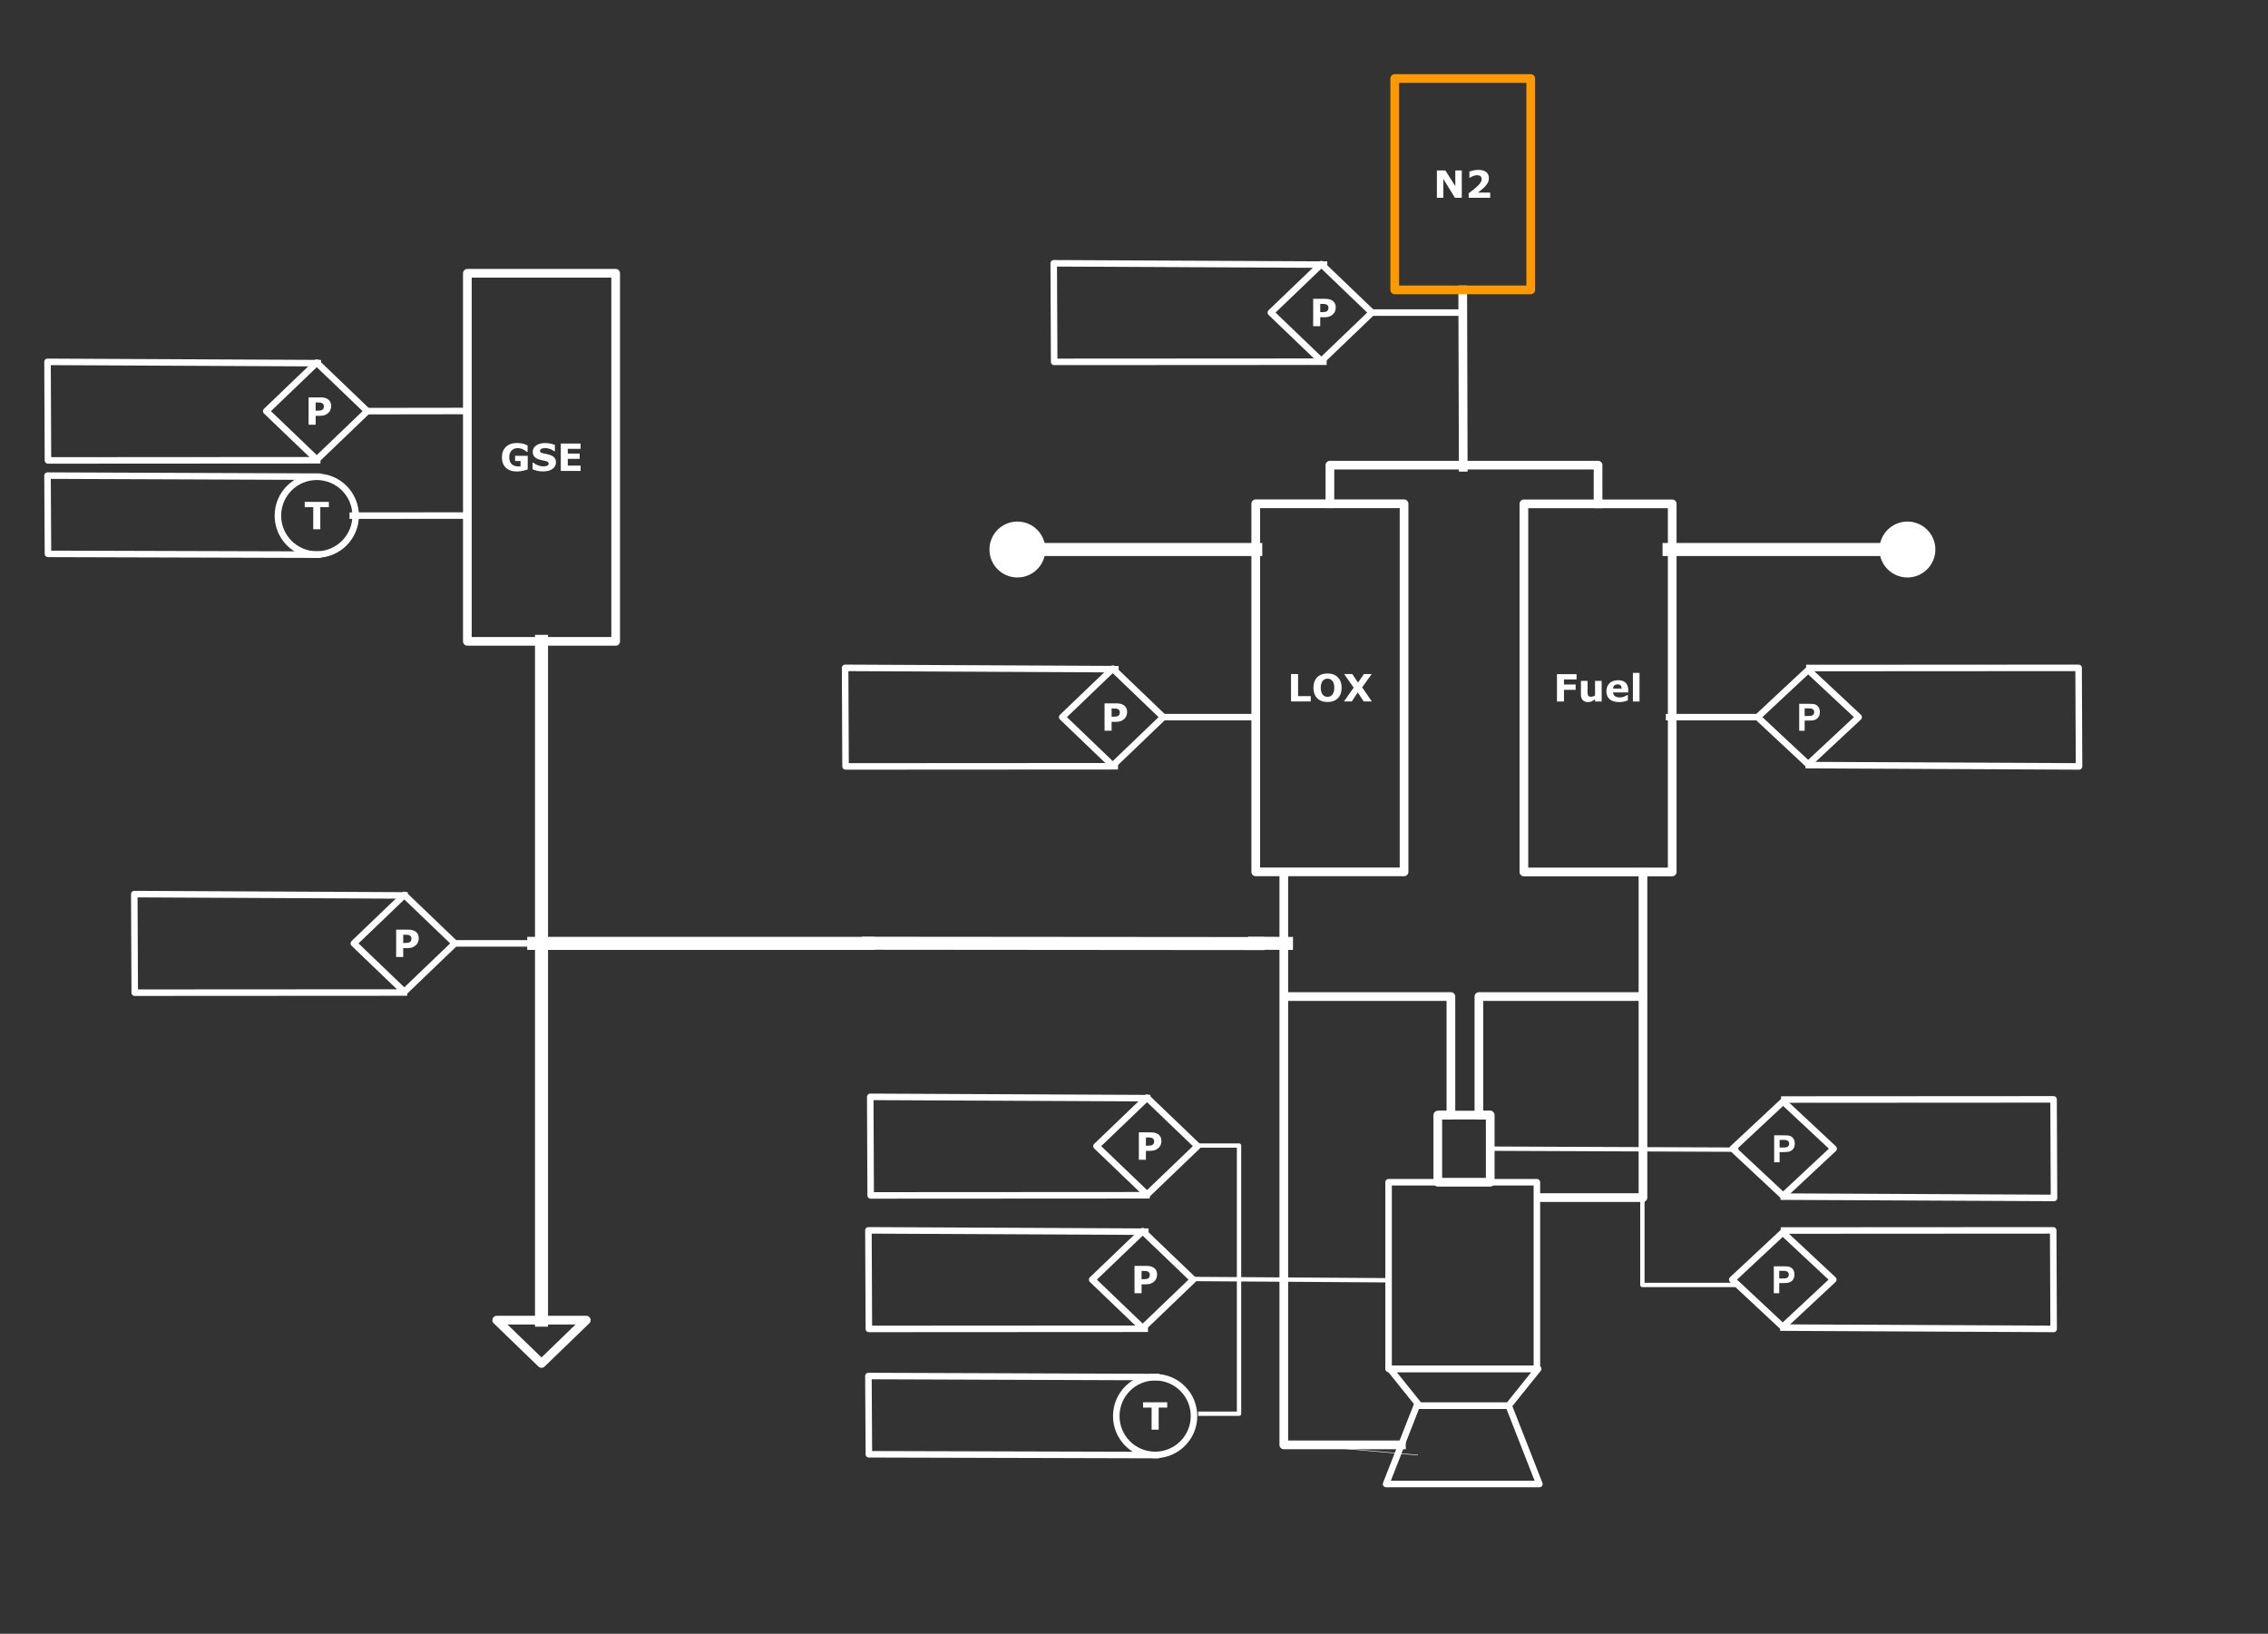 <svg version="1.1" viewBox="0.0 0.0 4175.735 3007.722" fill="none" stroke="none" stroke-linecap="square" stroke-miterlimit="10" xmlns:xlink="http://www.w3.org/1999/xlink" xmlns="http://www.w3.org/2000/svg"><rect x="0.0" y="0.0" width="4175.735" height="3007.722" fill="#333333" stroke="none"/><clipPath id="p.0"><path d="m0 0l4175.735 0l0 3007.722l-4175.735 0l0 -3007.722z" clip-rule="nonzero"/></clipPath><g clip-path="url(#p.0)"><path fill="#000000" fill-opacity="0.0" d="m0 0l4175.735 0l0 3007.722l-4175.735 0z" fill-rule="evenodd"/><path fill="#000000" fill-opacity="0.0" d="m2556.57 2176.484l273.071 0l0 343.716l-273.071 0z" fill-rule="evenodd"/><path stroke="#ffffff" stroke-width="12.0" stroke-linejoin="round" stroke-linecap="butt" d="m2556.57 2176.484l273.071 0l0 343.716l-273.071 0z" fill-rule="evenodd"/><path fill="#000000" fill-opacity="0.0" d="m2551.975 2732.058l282.262 0l-56.452 -144.09l-169.357 0z" fill-rule="evenodd"/><path stroke="#ffffff" stroke-width="12.0" stroke-linejoin="round" stroke-linecap="butt" d="m2551.975 2732.058l282.262 0l-56.452 -144.09l-169.357 0z" fill-rule="evenodd"/><path fill="#000000" fill-opacity="0.0" d="m2558.933 2520.017l273.057 0l-54.611 67.952l-163.834 0z" fill-rule="evenodd"/><path stroke="#ffffff" stroke-width="12.0" stroke-linejoin="round" stroke-linecap="butt" d="m2558.933 2520.017l273.057 0l-54.611 67.952l-163.834 0z" fill-rule="evenodd"/><path fill="#000000" fill-opacity="0.0" d="m2312.017 927.46l273.071 0l0 677.638l-273.071 0z" fill-rule="evenodd"/><path stroke="#ffffff" stroke-width="16.0" stroke-linejoin="round" stroke-linecap="butt" d="m2312.017 927.46l273.071 0l0 677.638l-273.071 0z" fill-rule="evenodd"/><path fill="#ffffff" d="m2413.306 1291.339l-36.344 0l0 -50.406l13.0 0l0 40.656l23.344 0l0 9.75zm56.848 -25.188q0 12.047 -6.906 19.141q-6.906 7.094 -19.094 7.094q-12.156 0 -19.062 -7.094q-6.906 -7.094 -6.906 -19.141q0 -12.156 6.906 -19.203q6.906 -7.062 19.062 -7.062q12.109 0 19.047 7.062q6.953 7.047 6.953 19.203zm-17.234 12.766q1.891 -2.297 2.797 -5.422q0.922 -3.141 0.922 -7.375q0 -4.531 -1.047 -7.719q-1.047 -3.188 -2.734 -5.141q-1.734 -2.031 -3.984 -2.938q-2.25 -0.922 -4.688 -0.922q-2.469 0 -4.656 0.875q-2.188 0.875 -4.016 2.906q-1.688 1.906 -2.75 5.234q-1.062 3.328 -1.062 7.734q0 4.5 1.031 7.672q1.031 3.156 2.719 5.156q1.688 2.0 3.953 2.953q2.281 0.938 4.781 0.938q2.5 0 4.766 -0.953q2.281 -0.969 3.969 -3.0zm72.842 12.422l-15.031 0l-10.859 -16.594l-11.062 16.594l-14.359 0l17.875 -25.391l-17.5 -25.016l15.0 0l10.484 15.703l10.797 -15.703l14.391 0l-17.594 24.516l17.859 25.891z" fill-rule="nonzero"/><path fill="#000000" fill-opacity="0.0" d="m860.469 503.099l273.071 0l0 677.638l-273.071 0z" fill-rule="evenodd"/><path stroke="#ffffff" stroke-width="16.0" stroke-linejoin="round" stroke-linecap="butt" d="m860.469 503.099l273.071 0l0 677.638l-273.071 0z" fill-rule="evenodd"/><path fill="#ffffff" d="m971.6 864.103q-3.391 1.312 -8.984 2.625q-5.578 1.297 -11.125 1.297q-12.859 0 -20.141 -6.984q-7.281 -7.0 -7.281 -19.312q0 -11.75 7.344 -18.938q7.344 -7.203 20.484 -7.203q4.969 0 9.469 0.906q4.516 0.891 10.031 3.562l0 11.812l-1.453 0q-0.953 -0.703 -2.781 -2.0q-1.828 -1.312 -3.516 -2.219q-1.969 -1.094 -4.594 -1.859q-2.625 -0.781 -5.562 -0.781q-3.453 0 -6.266 1.016q-2.812 1.016 -5.047 3.109q-2.125 2.031 -3.359 5.172q-1.234 3.125 -1.234 7.219q0 8.359 4.422 12.797q4.438 4.438 13.109 4.438q0.734 0 1.625 -0.031q0.906 -0.047 1.656 -0.109l0 -9.891l-10.047 0l0 -9.516l23.25 0l0 24.891zm51.993 -12.969q0 7.453 -6.312 12.109q-6.312 4.641 -17.141 4.641q-6.266 0 -10.922 -1.094q-4.656 -1.094 -8.719 -2.797l0 -12.078l1.422 0q4.031 3.219 9.016 4.953q5.0 1.719 9.609 1.719q1.188 0 3.109 -0.203q1.938 -0.203 3.156 -0.688q1.484 -0.609 2.438 -1.516q0.969 -0.922 0.969 -2.703q0 -1.672 -1.406 -2.859q-1.391 -1.203 -4.109 -1.859q-2.844 -0.672 -6.016 -1.266q-3.156 -0.594 -5.938 -1.5q-6.359 -2.062 -9.156 -5.594q-2.781 -3.547 -2.781 -8.797q0 -7.047 6.312 -11.484q6.312 -4.453 16.234 -4.453q4.969 0 9.828 0.969q4.859 0.953 8.406 2.406l0 11.609l-1.391 0q-3.047 -2.438 -7.469 -4.078q-4.406 -1.641 -9.016 -1.641q-1.625 0 -3.234 0.219q-1.594 0.219 -3.094 0.828q-1.312 0.516 -2.266 1.547q-0.953 1.031 -0.953 2.359q0 1.984 1.516 3.062q1.531 1.062 5.766 1.938q2.781 0.578 5.328 1.125q2.562 0.531 5.5 1.484q5.797 1.891 8.547 5.156q2.766 3.266 2.766 8.484zm45.363 15.844l-36.453 0l0 -50.406l36.453 0l0 9.75l-23.531 0l0 8.703l21.844 0l0 9.75l-21.844 0l0 12.453l23.531 0l0 9.75z" fill-rule="nonzero"/><path fill="#000000" fill-opacity="0.0" d="m3078.802 927.618l-273.071 0l0 677.638l273.071 0z" fill-rule="evenodd"/><path stroke="#ffffff" stroke-width="16.0" stroke-linejoin="round" stroke-linecap="butt" d="m3078.802 927.618l-273.071 0l0 677.638l273.071 0z" fill-rule="evenodd"/><path fill="#ffffff" d="m2902.706 1250.841l-23.188 0l0 9.375l21.5 0l0 9.75l-21.5 0l0 21.531l-12.922 0l0 -50.406l36.109 0l0 9.75zm46.184 40.656l-12.188 0l0 -4.203q-3.391 2.578 -6.203 3.922q-2.812 1.328 -6.703 1.328q-6.297 0 -9.703 -3.609q-3.391 -3.625 -3.391 -10.703l0 -24.75l12.25 0l0 18.859q0 2.875 0.188 4.797q0.188 1.906 0.859 3.156q0.641 1.25 1.938 1.828q1.312 0.578 3.656 0.578q1.547 0 3.438 -0.578q1.906 -0.578 3.672 -1.688l0 -26.953l12.188 0l0 38.016zm48.936 -16.75l-27.891 0q0.281 4.469 3.406 6.844q3.125 2.359 9.219 2.359q3.859 0 7.484 -1.391q3.625 -1.391 5.719 -2.984l1.359 0l0 9.797q-4.125 1.656 -7.781 2.391q-3.656 0.75 -8.094 0.75q-11.438 0 -17.531 -5.141q-6.094 -5.156 -6.094 -14.656q0 -9.422 5.766 -14.922q5.766 -5.5 15.828 -5.5q9.281 0 13.938 4.688q4.672 4.688 4.672 13.5l0 4.266zm-12.109 -7.156q-0.109 -3.812 -1.906 -5.734q-1.781 -1.938 -5.578 -1.938q-3.516 0 -5.797 1.828q-2.266 1.828 -2.531 5.844l15.812 0zm32.898 23.906l-12.188 0l0 -52.672l12.188 0l0 52.672z" fill-rule="nonzero"/><path fill="#000000" fill-opacity="0.0" d="m2312.017 1011.664l-490.299 0" fill-rule="evenodd"/><path stroke="#ffffff" stroke-width="24.0" stroke-linejoin="round" stroke-linecap="butt" d="m2312.017 1011.664l-399.339 0" fill-rule="evenodd"/><path fill="#ffffff" stroke="#ffffff" stroke-width="24.0" stroke-linecap="butt" d="m1833.718 1011.664c0 -21.804 17.676 -39.48 39.48 -39.48c21.804 0 39.48 17.676 39.48 39.48c0 21.804 -17.676 39.48 -39.48 39.48c-21.804 0 -39.48 -17.676 -39.48 -39.48z" fill-rule="nonzero"/><path fill="#000000" fill-opacity="0.0" d="m3073.013 1011.65l490.299 0" fill-rule="evenodd"/><path stroke="#ffffff" stroke-width="24.0" stroke-linejoin="round" stroke-linecap="butt" d="m3073.013 1011.65l399.339 0" fill-rule="evenodd"/><path fill="#ffffff" stroke="#ffffff" stroke-width="24.0" stroke-linecap="butt" d="m3551.312 1011.65c0 21.804 -17.676 39.48 -39.48 39.48c-21.804 0 -39.48 -17.676 -39.48 -39.48c0 -21.804 17.676 -39.48 39.48 -39.48c21.804 0 39.48 17.676 39.48 39.48z" fill-rule="nonzero"/><path fill="#000000" fill-opacity="0.0" d="m1598.89 1736.798l-616.189 0" fill-rule="evenodd"/><path stroke="#ffffff" stroke-width="24.0" stroke-linejoin="round" stroke-linecap="butt" d="m1598.89 1736.798l-616.189 0" fill-rule="evenodd"/><path fill="#000000" fill-opacity="0.0" d="m3072.994 1320.25l163.055 0" fill-rule="evenodd"/><path stroke="#ffffff" stroke-width="12.0" stroke-linejoin="round" stroke-linecap="butt" d="m3072.994 1320.25l163.055 0" fill-rule="evenodd"/><path fill="#000000" fill-opacity="0.0" d="m3236.049 1320.25l93.039 -86.882l93.039 86.882l-93.039 86.882z" fill-rule="evenodd"/><path stroke="#ffffff" stroke-width="12.0" stroke-linejoin="round" stroke-linecap="butt" d="m3236.049 1320.25l93.039 -86.882l93.039 86.882l-93.039 86.882z" fill-rule="evenodd"/><path fill="#ffffff" d="m3312.615 1345.31l0 -49.625l16.078 0q9.141 0 11.922 0.75q4.25 1.109 7.125 4.859q2.891 3.734 2.891 9.656q0 4.562 -1.672 7.688q-1.656 3.109 -4.219 4.891q-2.547 1.781 -5.188 2.344q-3.578 0.719 -10.391 0.719l-6.531 0l0 18.719l-10.016 0zm10.016 -41.234l0 14.078l5.484 0q5.922 0 7.922 -0.766q2.0 -0.781 3.125 -2.438q1.141 -1.672 1.141 -3.859q0 -2.719 -1.594 -4.469q-1.594 -1.766 -4.031 -2.203q-1.781 -0.344 -7.203 -0.344l-4.844 0z" fill-rule="nonzero"/><path fill="#000000" fill-opacity="0.0" d="m2309.953 1320.249l-168.189 0" fill-rule="evenodd"/><path stroke="#ffffff" stroke-width="12.0" stroke-linejoin="round" stroke-linecap="butt" d="m2309.953 1320.249l-168.189 0" fill-rule="evenodd"/><path fill="#000000" fill-opacity="0.0" d="m2141.764 1320.249l-93.039 -89.213l-93.039 89.213l93.039 89.213z" fill-rule="evenodd"/><path stroke="#ffffff" stroke-width="12.0" stroke-linejoin="round" stroke-linecap="butt" d="m2141.764 1320.249l-93.039 -89.213l-93.039 89.213l93.039 89.213z" fill-rule="evenodd"/><path fill="#ffffff" d="m2075.236 1310.809q0 3.391 -1.188 6.625q-1.172 3.234 -3.375 5.438q-3.016 2.969 -6.719 4.5q-3.703 1.516 -9.234 1.516l-8.078 0l0 16.422l-13.0 0l0 -50.406l21.391 0q4.812 0 8.109 0.828q3.297 0.828 5.828 2.484q3.047 2.0 4.656 5.125q1.609 3.109 1.609 7.469zm-13.438 0.312q0 -2.141 -1.156 -3.672q-1.141 -1.547 -2.672 -2.156q-2.031 -0.812 -3.969 -0.891q-1.922 -0.094 -5.125 -0.094l-2.234 0l0 15.109l3.719 0q3.312 0 5.453 -0.406q2.156 -0.406 3.625 -1.625q1.25 -1.094 1.797 -2.594q0.562 -1.516 0.562 -3.672z" fill-rule="nonzero"/><path fill="#000000" fill-opacity="0.0" d="m914.517 2430.407l82.488 79.748l82.488 -79.748z" fill-rule="evenodd"/><path stroke="#ffffff" stroke-width="16.0" stroke-linejoin="round" stroke-linecap="butt" d="m914.517 2430.407l82.488 79.748l82.488 -79.748z" fill-rule="evenodd"/><path fill="#000000" fill-opacity="0.0" d="m856.459 949.168l-206.929 0.126" fill-rule="evenodd"/><path stroke="#ffffff" stroke-width="12.0" stroke-linejoin="round" stroke-linecap="butt" d="m856.459 949.168l-206.929 0.126" fill-rule="evenodd"/><path fill="#000000" fill-opacity="0.0" d="m858.535 756.652l-182.268 0.252" fill-rule="evenodd"/><path stroke="#ffffff" stroke-width="12.0" stroke-linejoin="round" stroke-linecap="butt" d="m858.535 756.652l-182.268 0.252" fill-rule="evenodd"/><path fill="#000000" fill-opacity="0.0" d="m676.268 756.904l-93.039 -89.213l-93.039 89.213l93.039 89.213z" fill-rule="evenodd"/><path stroke="#ffffff" stroke-width="12.0" stroke-linejoin="round" stroke-linecap="butt" d="m676.268 756.904l-93.039 -89.213l-93.039 89.213l93.039 89.213z" fill-rule="evenodd"/><path fill="#ffffff" d="m609.74 747.464q0 3.391 -1.188 6.625q-1.172 3.234 -3.375 5.438q-3.016 2.969 -6.719 4.5q-3.703 1.516 -9.234 1.516l-8.078 0l0 16.422l-13.0 0l0 -50.406l21.391 0q4.812 0 8.109 0.828q3.297 0.828 5.828 2.484q3.047 2.0 4.656 5.125q1.609 3.109 1.609 7.469zm-13.438 0.312q0 -2.141 -1.156 -3.672q-1.141 -1.547 -2.672 -2.156q-2.031 -0.812 -3.969 -0.891q-1.922 -0.094 -5.125 -0.094l-2.234 0l0 15.109l3.719 0q3.312 0 5.453 -0.406q2.156 -0.406 3.625 -1.625q1.25 -1.094 1.797 -2.594q0.562 -1.516 0.562 -3.672z" fill-rule="nonzero"/><path fill="#000000" fill-opacity="0.0" d="m511.654 949.307l0 0c0 -39.53 32.045 -71.575 71.575 -71.575l0 0c18.983 0 37.188 7.541 50.611 20.964c13.423 13.423 20.964 31.628 20.964 50.611l0 0c0 39.53 -32.045 71.575 -71.575 71.575l0 0c-39.53 0 -71.575 -32.045 -71.575 -71.575z" fill-rule="evenodd"/><path stroke="#ffffff" stroke-width="12.0" stroke-linejoin="round" stroke-linecap="butt" d="m511.654 949.307l0 0c0 -39.53 32.045 -71.575 71.575 -71.575l0 0c18.983 0 37.188 7.541 50.611 20.964c13.423 13.423 20.964 31.628 20.964 50.611l0 0c0 39.53 -32.045 71.575 -71.575 71.575l0 0c-39.53 0 -71.575 -32.045 -71.575 -71.575z" fill-rule="evenodd"/><path fill="#ffffff" d="m605.475 933.711l-15.75 0l0 40.656l-13.0 0l0 -40.656l-15.734 0l0 -9.75l44.484 0l0 9.75z" fill-rule="nonzero"/><path fill="#000000" fill-opacity="0.0" d="m1005.685 1736.797l-168.189 0" fill-rule="evenodd"/><path stroke="#ffffff" stroke-width="12.0" stroke-linejoin="round" stroke-linecap="butt" d="m1005.685 1736.797l-168.189 0" fill-rule="evenodd"/><path fill="#000000" fill-opacity="0.0" d="m837.496 1736.797l-93.039 -89.213l-93.039 89.213l93.039 89.213z" fill-rule="evenodd"/><path stroke="#ffffff" stroke-width="12.0" stroke-linejoin="round" stroke-linecap="butt" d="m837.496 1736.797l-93.039 -89.213l-93.039 89.213l93.039 89.213z" fill-rule="evenodd"/><path fill="#ffffff" d="m770.968 1727.357q0 3.391 -1.188 6.625q-1.172 3.234 -3.375 5.438q-3.016 2.969 -6.719 4.5q-3.703 1.516 -9.234 1.516l-8.078 0l0 16.422l-13.0 0l0 -50.406l21.391 0q4.812 0 8.109 0.828q3.297 0.828 5.828 2.484q3.047 2.0 4.656 5.125q1.609 3.109 1.609 7.469zm-13.438 0.312q0 -2.141 -1.156 -3.672q-1.141 -1.547 -2.672 -2.156q-2.031 -0.812 -3.969 -0.891q-1.922 -0.094 -5.125 -0.094l-2.234 0l0 15.109l3.719 0q3.312 0 5.453 -0.406q2.156 -0.406 3.625 -1.625q1.25 -1.094 1.797 -2.594q0.562 -1.516 0.562 -3.672z" fill-rule="nonzero"/><path fill="#000000" fill-opacity="0.0" d="m1598.89 1736.499l717.638 0.599" fill-rule="evenodd"/><path stroke="#ffffff" stroke-width="24.0" stroke-linejoin="round" stroke-linecap="butt" d="m1598.89 1736.499l717.638 0.599" fill-rule="evenodd"/><path fill="#000000" fill-opacity="0.0" d="m2052.444 1410.681l-495.654 0.294l-0.806 -181.451l497.58 2.417" fill-rule="evenodd"/><path stroke="#ffffff" stroke-width="12.0" stroke-linejoin="round" stroke-linecap="butt" d="m2052.444 1410.681l-495.654 0.294l-0.806 -181.451l497.58 2.417" fill-rule="evenodd"/><path fill="#000000" fill-opacity="0.0" d="m584.759 1021.129l-496.459 -1.444l-0.806 -144.092l497.58 1.919" fill-rule="evenodd"/><path stroke="#ffffff" stroke-width="12.0" stroke-linejoin="round" stroke-linecap="butt" d="m584.759 1021.129l-496.459 -1.444l-0.806 -144.092l497.58 1.919" fill-rule="evenodd"/><path fill="#000000" fill-opacity="0.0" d="m743.703 1827.23l-495.654 0.294l-0.806 -181.452l497.58 2.417" fill-rule="evenodd"/><path stroke="#ffffff" stroke-width="12.0" stroke-linejoin="round" stroke-linecap="butt" d="m743.703 1827.23l-495.654 0.294l-0.806 -181.452l497.58 2.417" fill-rule="evenodd"/><path fill="#000000" fill-opacity="0.0" d="m583.953 847.337l-495.654 0.294l-0.806 -181.451l497.58 2.417" fill-rule="evenodd"/><path stroke="#ffffff" stroke-width="12.0" stroke-linejoin="round" stroke-linecap="butt" d="m583.953 847.337l-495.654 0.294l-0.806 -181.451l497.58 2.417" fill-rule="evenodd"/><path fill="#000000" fill-opacity="0.0" d="m3331.375 1229.816l495.654 -0.294l0.806 181.451l-497.58 -2.417" fill-rule="evenodd"/><path stroke="#ffffff" stroke-width="12.0" stroke-linejoin="round" stroke-linecap="butt" d="m3331.375 1229.816l495.654 -0.294l0.806 181.451l-497.58 -2.417" fill-rule="evenodd"/><path fill="#000000" fill-opacity="0.0" d="m997.005 1180.737l0 1249.669" fill-rule="evenodd"/><path stroke="#ffffff" stroke-width="24.0" stroke-linejoin="round" stroke-linecap="butt" d="m997.005 1180.737l0 1249.669" fill-rule="evenodd"/><path fill="#000000" fill-opacity="0.0" d="m2647.194 2052.892l96.535 0l0 123.591l-96.535 0z" fill-rule="evenodd"/><path stroke="#ffffff" stroke-width="16.0" stroke-linejoin="round" stroke-linecap="butt" d="m2647.194 2052.892l96.535 0l0 123.591l-96.535 0z" fill-rule="evenodd"/><path fill="#000000" fill-opacity="0.0" d="m2373.666 2658.003l236.535 20.787" fill-rule="evenodd"/><path stroke="#ffffff" stroke-width="1.0" stroke-linejoin="round" stroke-linecap="butt" d="m2373.666 2658.003l236.535 20.787" fill-rule="evenodd"/><path fill="#000000" fill-opacity="0.0" d="m2363.666 1616.36l0 1043.654l216.535 0" fill-rule="evenodd"/><path stroke="#ffffff" stroke-width="16.0" stroke-linejoin="round" stroke-linecap="butt" d="m2363.666 1616.36l0 1043.654l216.535 0" fill-rule="evenodd"/><path fill="#000000" fill-opacity="0.0" d="m2655.961 2052.885l15.385 0l0 -218.236l-300.992 0" fill-rule="evenodd"/><path stroke="#ffffff" stroke-width="16.0" stroke-linejoin="round" stroke-linecap="butt" d="m2655.961 2052.885l15.385 0l0 -218.236l-300.992 0" fill-rule="evenodd"/><path fill="#000000" fill-opacity="0.0" d="m2836.346 2204.808l0 0l188.598 0l0 -590.142" fill-rule="evenodd"/><path stroke="#ffffff" stroke-width="16.0" stroke-linejoin="round" stroke-linecap="butt" d="m2836.346 2204.808l0 0l188.598 0l0 -590.142" fill-rule="evenodd"/><path fill="#000000" fill-opacity="0.0" d="m2738.28 2052.885l-15.385 0l0 -218.236l300.992 0" fill-rule="evenodd"/><path stroke="#ffffff" stroke-width="16.0" stroke-linejoin="round" stroke-linecap="butt" d="m2738.28 2052.885l-15.385 0l0 -218.236l300.992 0" fill-rule="evenodd"/><path fill="#000000" fill-opacity="0.0" d="m2942.267 927.618l0 -71.272l-493.701 0l0 71.114" fill-rule="evenodd"/><path stroke="#ffffff" stroke-width="16.0" stroke-linejoin="round" stroke-linecap="butt" d="m2942.267 927.618l0 -71.272l-493.701 0l0 71.114" fill-rule="evenodd"/><path fill="#000000" fill-opacity="0.0" d="m2693.104 533.677l0.945 326.52" fill-rule="evenodd"/><path stroke="#ffffff" stroke-width="16.0" stroke-linejoin="round" stroke-linecap="butt" d="m2693.104 533.677l0.945 326.52" fill-rule="evenodd"/><path fill="#000000" fill-opacity="0.0" d="m2567.907 144.512l250.394 0l0 389.165l-250.394 0z" fill-rule="evenodd"/><path stroke="#ff9900" stroke-width="16.0" stroke-linejoin="round" stroke-linecap="butt" d="m2567.907 144.512l250.394 0l0 389.165l-250.394 0z" fill-rule="evenodd"/><path fill="#ffffff" d="m2691.376 364.155l-12.531 0l-21.391 -34.594l0 34.594l-11.906 0l0 -50.406l15.531 0l18.375 28.875l0 -28.875l11.922 0l0 50.406zm52.261 0l-39.562 0l0 -8.328q4.531 -3.281 9.078 -6.969q4.562 -3.688 7.297 -6.375q4.109 -3.953 5.828 -6.891q1.734 -2.953 1.734 -5.828q0 -3.453 -2.219 -5.328q-2.219 -1.891 -6.391 -1.891q-3.109 0 -6.547 1.297q-3.438 1.281 -6.375 3.281l-1.094 0l0 -11.203q2.406 -1.047 7.094 -2.094q4.688 -1.062 9.391 -1.062q9.484 0 14.453 3.984q4.984 3.969 4.984 11.25q0 4.781 -2.391 9.078q-2.391 4.297 -7.297 8.859q-3.078 2.844 -6.188 5.234q-3.109 2.391 -4.438 3.344l22.641 0l0 9.641z" fill-rule="nonzero"/><path fill="#000000" fill-opacity="0.0" d="m2694.05 575.454l-168.189 0" fill-rule="evenodd"/><path stroke="#ffffff" stroke-width="12.0" stroke-linejoin="round" stroke-linecap="butt" d="m2694.05 575.454l-168.189 0" fill-rule="evenodd"/><path fill="#000000" fill-opacity="0.0" d="m2525.861 575.454l-93.039 -89.213l-93.039 89.213l93.039 89.213z" fill-rule="evenodd"/><path stroke="#ffffff" stroke-width="12.0" stroke-linejoin="round" stroke-linecap="butt" d="m2525.861 575.454l-93.039 -89.213l-93.039 89.213l93.039 89.213z" fill-rule="evenodd"/><path fill="#ffffff" d="m2459.333 566.014q0 3.391 -1.188 6.625q-1.172 3.234 -3.375 5.438q-3.016 2.969 -6.719 4.5q-3.703 1.516 -9.234 1.516l-8.078 0l0 16.422l-13.0 0l0 -50.406l21.391 0q4.812 0 8.109 0.828q3.297 0.828 5.828 2.484q3.047 2.0 4.656 5.125q1.609 3.109 1.609 7.469zm-13.438 0.312q0 -2.141 -1.156 -3.672q-1.141 -1.547 -2.672 -2.156q-2.031 -0.812 -3.969 -0.891q-1.922 -0.094 -5.125 -0.094l-2.234 0l0 15.109l3.719 0q3.312 0 5.453 -0.406q2.156 -0.406 3.625 -1.625q1.25 -1.094 1.797 -2.594q0.562 -1.516 0.562 -3.672z" fill-rule="nonzero"/><path fill="#000000" fill-opacity="0.0" d="m2436.541 665.886l-495.654 0.294l-0.806 -181.451l497.58 2.417" fill-rule="evenodd"/><path stroke="#ffffff" stroke-width="12.0" stroke-linejoin="round" stroke-linecap="butt" d="m2436.541 665.886l-495.654 0.294l-0.806 -181.451l497.58 2.417" fill-rule="evenodd"/><path fill="#000000" fill-opacity="0.0" d="m2554.651 2356.976l-355.811 -2.331" fill-rule="evenodd"/><path stroke="#ffffff" stroke-width="8.0" stroke-linejoin="round" stroke-linecap="butt" d="m2554.651 2356.976l-355.811 -2.331" fill-rule="evenodd"/><path fill="#000000" fill-opacity="0.0" d="m2196.921 2355.811l-93.039 -89.213l-93.039 89.213l93.039 89.213z" fill-rule="evenodd"/><path stroke="#ffffff" stroke-width="12.0" stroke-linejoin="round" stroke-linecap="butt" d="m2196.921 2355.811l-93.039 -89.213l-93.039 89.213l93.039 89.213z" fill-rule="evenodd"/><path fill="#ffffff" d="m2130.394 2346.371q0 3.391 -1.188 6.625q-1.172 3.234 -3.375 5.438q-3.016 2.969 -6.719 4.5q-3.703 1.516 -9.234 1.516l-8.078 0l0 16.422l-13.0 0l0 -50.406l21.391 0q4.812 0 8.109 0.828q3.297 0.828 5.828 2.484q3.047 2.0 4.656 5.125q1.609 3.109 1.609 7.469zm-13.438 0.312q0 -2.141 -1.156 -3.672q-1.141 -1.547 -2.672 -2.156q-2.031 -0.812 -3.969 -0.891q-1.922 -0.094 -5.125 -0.094l-2.234 0l0 15.109l3.719 0q3.312 0 5.453 -0.406q2.156 -0.406 3.625 -1.625q1.25 -1.094 1.797 -2.594q0.562 -1.516 0.562 -3.672z" fill-rule="nonzero"/><path fill="#000000" fill-opacity="0.0" d="m2107.562 2446.244l-507.847 0.294l-0.826 -181.451l509.82 2.417" fill-rule="evenodd"/><path stroke="#ffffff" stroke-width="12.0" stroke-linejoin="round" stroke-linecap="butt" d="m2107.562 2446.244l-507.847 0.294l-0.826 -181.451l509.82 2.417" fill-rule="evenodd"/><path fill="#000000" fill-opacity="0.0" d="m2209.983 2602.661l71.271 0l0 -493.701l-71.114 0" fill-rule="evenodd"/><path stroke="#ffffff" stroke-width="8.0" stroke-linejoin="round" stroke-linecap="butt" d="m2209.983 2602.661l71.271 0l0 -493.701l-71.114 0" fill-rule="evenodd"/><path fill="#000000" fill-opacity="0.0" d="m2204.915 2110.035l-93.04 -89.213l-93.039 89.213l93.039 89.213z" fill-rule="evenodd"/><path stroke="#ffffff" stroke-width="12.0" stroke-linejoin="round" stroke-linecap="butt" d="m2204.915 2110.035l-93.04 -89.213l-93.039 89.213l93.039 89.213z" fill-rule="evenodd"/><path fill="#ffffff" d="m2138.387 2100.595q0 3.391 -1.188 6.625q-1.172 3.234 -3.375 5.438q-3.016 2.969 -6.719 4.5q-3.703 1.516 -9.234 1.516l-8.078 0l0 16.422l-13.0 0l0 -50.406l21.391 0q4.812 0 8.109 0.828q3.297 0.828 5.828 2.484q3.047 2.0 4.656 5.125q1.609 3.109 1.609 7.469zm-13.438 0.312q0 -2.141 -1.156 -3.672q-1.141 -1.547 -2.672 -2.156q-2.031 -0.812 -3.969 -0.891q-1.922 -0.094 -5.125 -0.094l-2.234 0l0 15.109l3.719 0q3.312 0 5.453 -0.406q2.156 -0.406 3.625 -1.625q1.25 -1.094 1.797 -2.594q0.562 -1.516 0.562 -3.672z" fill-rule="nonzero"/><path fill="#000000" fill-opacity="0.0" d="m2110.914 2200.467l-507.847 0.294l-0.826 -181.452l509.821 2.417" fill-rule="evenodd"/><path stroke="#ffffff" stroke-width="12.0" stroke-linejoin="round" stroke-linecap="butt" d="m2110.914 2200.467l-507.847 0.294l-0.826 -181.452l509.821 2.417" fill-rule="evenodd"/><path fill="#000000" fill-opacity="0.0" d="m2055.204 2606.968l0 0c0 -39.53 32.045 -71.575 71.575 -71.575l0 0c18.983 0 37.188 7.541 50.611 20.964c13.423 13.423 20.964 31.628 20.964 50.611l0 0c0 39.53 -32.045 71.575 -71.575 71.575l0 0c-39.53 0 -71.575 -32.045 -71.575 -71.575z" fill-rule="evenodd"/><path stroke="#ffffff" stroke-width="12.0" stroke-linejoin="round" stroke-linecap="butt" d="m2055.204 2606.968l0 0c0 -39.53 32.045 -71.575 71.575 -71.575l0 0c18.983 0 37.188 7.541 50.611 20.964c13.423 13.423 20.964 31.628 20.964 50.611l0 0c0 39.53 -32.045 71.575 -71.575 71.575l0 0c-39.53 0 -71.575 -32.045 -71.575 -71.575z" fill-rule="evenodd"/><path fill="#ffffff" d="m2149.025 2591.372l-15.75 0l0 40.656l-13.0 0l0 -40.656l-15.734 0l0 -9.75l44.484 0l0 9.75z" fill-rule="nonzero"/><path fill="#000000" fill-opacity="0.0" d="m2128.278 2678.79l-528.531 -1.444l-0.858 -144.092l529.724 1.919" fill-rule="evenodd"/><path stroke="#ffffff" stroke-width="12.0" stroke-linejoin="round" stroke-linecap="butt" d="m2128.278 2678.79l-528.531 -1.444l-0.858 -144.092l529.724 1.919" fill-rule="evenodd"/><path fill="#000000" fill-opacity="0.0" d="m3189.944 2114.69l93.039 -86.882l93.039 86.882l-93.039 86.882z" fill-rule="evenodd"/><path stroke="#ffffff" stroke-width="12.0" stroke-linejoin="round" stroke-linecap="butt" d="m3189.944 2114.69l93.039 -86.882l93.039 86.882l-93.039 86.882z" fill-rule="evenodd"/><path fill="#ffffff" d="m3266.51 2139.75l0 -49.625l16.078 0q9.141 0 11.922 0.75q4.25 1.109 7.125 4.859q2.891 3.734 2.891 9.656q0 4.562 -1.672 7.688q-1.656 3.109 -4.219 4.891q-2.547 1.781 -5.188 2.344q-3.578 0.719 -10.391 0.719l-6.531 0l0 18.719l-10.016 0zm10.016 -41.234l0 14.078l5.484 0q5.922 0 7.922 -0.766q2.0 -0.781 3.125 -2.438q1.141 -1.672 1.141 -3.859q0 -2.719 -1.594 -4.469q-1.594 -1.766 -4.031 -2.203q-1.781 -0.344 -7.203 -0.344l-4.844 0z" fill-rule="nonzero"/><path fill="#000000" fill-opacity="0.0" d="m3285.27 2024.256l495.654 -0.294l0.806 181.451l-497.58 -2.417" fill-rule="evenodd"/><path stroke="#ffffff" stroke-width="12.0" stroke-linejoin="round" stroke-linecap="butt" d="m3285.27 2024.256l495.654 -0.294l0.806 181.451l-497.58 -2.417" fill-rule="evenodd"/><path fill="#000000" fill-opacity="0.0" d="m3196.517 2116.514l-452.787 -1.827" fill-rule="evenodd"/><path stroke="#ffffff" stroke-width="8.0" stroke-linejoin="round" stroke-linecap="butt" d="m3196.517 2116.514l-452.787 -1.827" fill-rule="evenodd"/><path fill="#000000" fill-opacity="0.0" d="m3189.288 2355.813l93.039 -86.882l93.04 86.882l-93.04 86.882z" fill-rule="evenodd"/><path stroke="#ffffff" stroke-width="12.0" stroke-linejoin="round" stroke-linecap="butt" d="m3189.288 2355.813l93.039 -86.882l93.04 86.882l-93.04 86.882z" fill-rule="evenodd"/><path fill="#ffffff" d="m3265.854 2380.873l0 -49.625l16.078 0q9.141 0 11.922 0.75q4.25 1.109 7.125 4.859q2.891 3.734 2.891 9.656q0 4.562 -1.672 7.688q-1.656 3.109 -4.219 4.891q-2.547 1.781 -5.188 2.344q-3.578 0.719 -10.391 0.719l-6.531 0l0 18.719l-10.016 0zm10.016 -41.234l0 14.078l5.484 0q5.922 0 7.922 -0.766q2.0 -0.781 3.125 -2.438q1.141 -1.672 1.141 -3.859q0 -2.719 -1.594 -4.469q-1.594 -1.766 -4.031 -2.203q-1.781 -0.344 -7.203 -0.344l-4.844 0z" fill-rule="nonzero"/><path fill="#000000" fill-opacity="0.0" d="m3284.614 2265.379l495.654 -0.294l0.806 181.452l-497.58 -2.417" fill-rule="evenodd"/><path stroke="#ffffff" stroke-width="12.0" stroke-linejoin="round" stroke-linecap="butt" d="m3284.614 2265.379l495.654 -0.294l0.806 181.452l-497.58 -2.417" fill-rule="evenodd"/><path fill="#000000" fill-opacity="0.0" d="m3193.654 2365.619l-169.767 0l0 -151.402l0.003 0" fill-rule="evenodd"/><path stroke="#ffffff" stroke-width="8.0" stroke-linejoin="round" stroke-linecap="butt" d="m3193.654 2365.619l-169.767 0l0 -151.402l0.003 0" fill-rule="evenodd"/><path fill="#000000" fill-opacity="0.0" d="m2309.953 1736.499l58.646 0.283" fill-rule="evenodd"/><path stroke="#ffffff" stroke-width="24.0" stroke-linejoin="round" stroke-linecap="butt" d="m2309.953 1736.499l58.646 0.283" fill-rule="evenodd"/></g></svg>